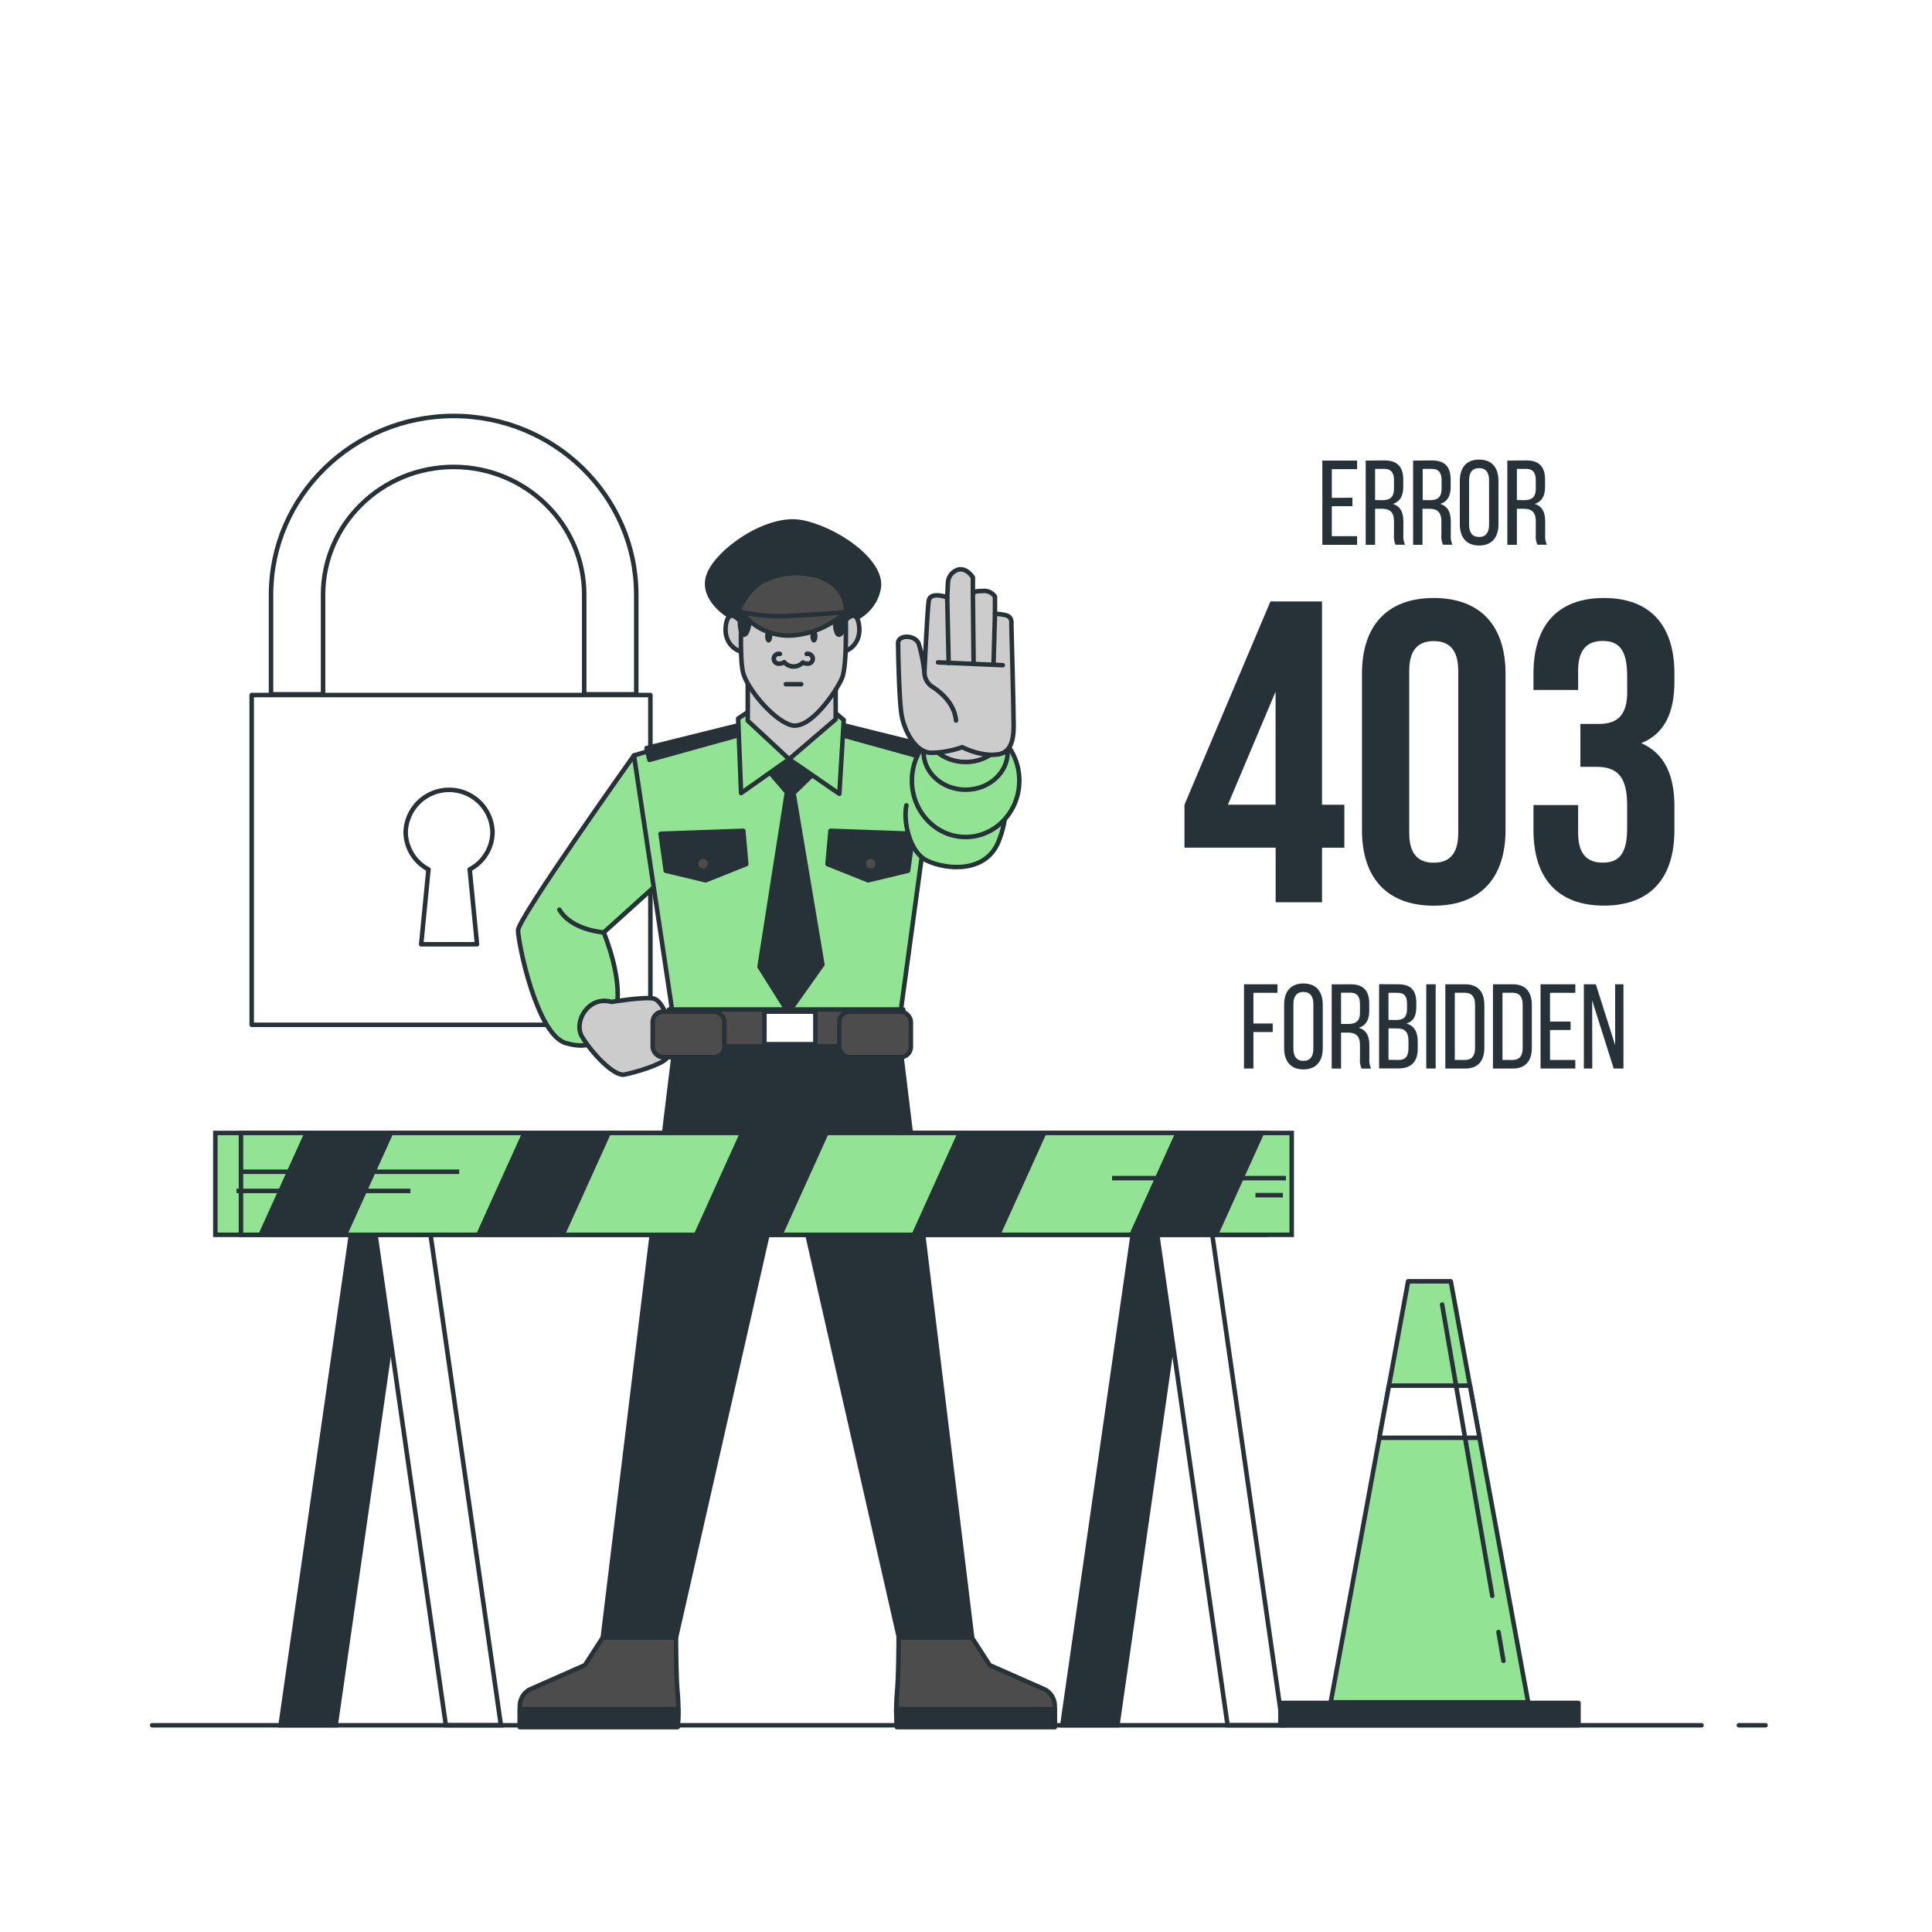 <svg class="animated" id="freepik_stories-403-error-forbidden" xmlns="http://www.w3.org/2000/svg" viewBox="0 0 500 500" version="1.1" xmlns:xlink="http://www.w3.org/1999/xlink" xmlns:svgjs="http://svgjs.com/svgjs"><style>svg#freepik_stories-403-error-forbidden:not(.animated) .animable {opacity: 0;}svg#freepik_stories-403-error-forbidden.animated #freepik--Character--inject-2 {animation: 3s Infinite  linear heartbeat;animation-delay: 0s;}            @keyframes heartbeat {                0% {                    transform: scale(1);                }                10% {                    transform: scale(1.1);                }                30% {                    transform: scale(1);                }                40% {                    transform: scale(1);                }                50% {                    transform: scale(1.1);                }                60% {                    transform: scale(1);                }                100% {                    transform: scale(1);                }            }        </style><g id="freepik--Padlock--inject-2" class="animable" style="transform-origin: 116.73px 186.435px;"><path d="M83.61,179.69V153.92c0-18.24,15.16-33.08,33.79-33.08s33.79,14.84,33.79,33.08v25.77h13.47V153.92c0-25.51-21.2-46.27-47.26-46.27s-47.26,20.76-47.26,46.27v25.77Z" style="fill: none; stroke: rgb(38, 50, 56); stroke-linecap: round; stroke-linejoin: round; stroke-width: 1.166px; transform-origin: 117.4px 143.67px;" id="el0pylkq9diz1" class="animable"></path><rect x="65.14" y="179.87" width="103.18" height="85.35" style="fill: none; stroke: rgb(38, 50, 56); stroke-linecap: round; stroke-linejoin: round; stroke-width: 1.166px; transform-origin: 116.73px 222.545px;" id="ely352666dzxn" class="animable"></rect><path d="M127.46,215.32a11.24,11.24,0,0,0-22.47,0,11,11,0,0,0,5.9,9.68L109,244.38h14.45L121.56,225A11,11,0,0,0,127.46,215.32Z" style="fill: none; stroke: rgb(38, 50, 56); stroke-linecap: round; stroke-linejoin: round; stroke-width: 1.166px; transform-origin: 116.225px 224.398px;" id="elxjv4znxfhg" class="animable"></path></g><g id="freepik--Character--inject-2" class="animable animator-active" style="transform-origin: 203.535px 290.946px;"><polygon points="232.64 267.99 206.95 266.3 206.95 265.88 203.79 266.09 200.64 265.88 200.64 266.3 174.95 267.99 156 423.79 174.95 423.79 203.16 299.57 204.43 299.57 232.64 423.79 251.59 423.79 232.64 267.99" style="fill: rgb(38, 50, 56); stroke: rgb(38, 50, 56); stroke-linecap: round; stroke-linejoin: round; stroke-width: 1.166px; transform-origin: 203.795px 344.835px;" id="elzjn8gw3s5n" class="animable"></polygon><path d="M156,423.78l-4.63,7.16-14.32,6.32a4.88,4.88,0,0,0-2.52,4.21v5.47h40.84a54.21,54.21,0,0,0,0-8.84c-.42-4.21-.42-14.32-.42-14.32Z" style="fill: rgb(76, 76, 76); stroke: rgb(38, 50, 56); stroke-linecap: round; stroke-linejoin: round; stroke-width: 1.166px; transform-origin: 155.04px 435.36px;" id="elbk2f0zpale" class="animable"></path><path d="M134.53,442.31v4.63h40.84s.19-2,.19-4.63Z" style="fill: rgb(38, 50, 56); stroke: rgb(38, 50, 56); stroke-linecap: round; stroke-linejoin: round; stroke-width: 1.166px; transform-origin: 155.045px 444.625px;" id="el26fm6ay73xk" class="animable"></path><path d="M251.51,423.78l4.63,7.16,14.32,6.32a4.88,4.88,0,0,1,2.52,4.21v5.47H232.14a54.21,54.21,0,0,1,0-8.84c.42-4.21.42-14.32.42-14.32Z" style="fill: rgb(76, 76, 76); stroke: rgb(38, 50, 56); stroke-linecap: round; stroke-linejoin: round; stroke-width: 1.166px; transform-origin: 252.47px 435.36px;" id="elrkmva6lc0ff" class="animable"></path><path d="M273,442.31v4.63H232.14s-.18-2-.19-4.63Z" style="fill: rgb(38, 50, 56); stroke: rgb(38, 50, 56); stroke-linecap: round; stroke-linejoin: round; stroke-width: 1.166px; transform-origin: 252.475px 444.625px;" id="eludw3l5p0k7" class="animable"></path><path d="M164.07,195.51s-30,42.16-30,45.25,4.77,26.95,12.35,29.19,11.79-1.68,13.19-9.54-3.37-19.09-3.37-19.09l14-12.63Z" style="fill: rgb(146, 227, 148); stroke: rgb(38, 50, 56); stroke-linecap: round; stroke-linejoin: round; stroke-width: 1.166px; transform-origin: 152.155px 233.042px;" id="elxh89b22q8f" class="animable"></path><path d="M158.25,259.29s8.7-1.41,10.95-.85,3.93,5.9,3.93,5.9.84,7.86-.57,9.54-8.14,3.65-10.94,4.21-8.71-5.89-11-9.82S152.35,257.6,158.25,259.29Z" style="fill: rgb(204, 204, 204); stroke: rgb(38, 50, 56); stroke-linecap: round; stroke-linejoin: round; stroke-width: 1.166px; transform-origin: 161.673px 268.216px;" id="elgta3t25t43p" class="animable"></path><polygon points="170.38 193.6 164.07 195.51 174.01 261.86 233.09 261.86 242.08 195.89 234.05 192.83 204.41 186.33 170.38 193.6" style="fill: rgb(146, 227, 148); stroke: rgb(38, 50, 56); stroke-linecap: round; stroke-linejoin: round; stroke-width: 1.166px; transform-origin: 203.075px 224.095px;" id="els87kabddrk" class="animable"></polygon><polygon points="236.34 215.78 235.01 225.34 224.68 227.82 214.16 223.62 214.93 215.01 236.34 215.78" style="fill: rgb(38, 50, 56); stroke: rgb(38, 50, 56); stroke-linecap: round; stroke-linejoin: round; stroke-width: 1.166px; transform-origin: 225.25px 221.415px;" id="el5o67d25y3ro" class="animable"></polygon><circle cx="225.35" cy="223.52" r="1.82" style="fill: rgb(76, 76, 76); stroke: rgb(38, 50, 56); stroke-linecap: round; stroke-linejoin: round; stroke-width: 1.166px; transform-origin: 225.35px 223.52px;" id="elyp3ogrfk1tk" class="animable"></circle><polygon points="198.1 198.57 203.65 205.07 196.57 250.19 204.03 262.05 212.83 249.62 205.37 205.26 211.68 199.14 204.99 190.54 198.1 198.57" style="fill: rgb(38, 50, 56); stroke: rgb(38, 50, 56); stroke-linecap: round; stroke-linejoin: round; stroke-width: 1.166px; transform-origin: 204.7px 226.295px;" id="ell1z5tc4zpu9" class="animable"></polygon><polygon points="192.75 187.29 167.32 193.6 168.09 196.66 192.94 189.77 192.75 187.29" style="fill: rgb(38, 50, 56); stroke: rgb(38, 50, 56); stroke-linecap: round; stroke-linejoin: round; stroke-width: 1.166px; transform-origin: 180.13px 191.975px;" id="elh3t3yrlqc7s" class="animable"></polygon><polygon points="213.59 186.52 239.02 192.83 238.26 195.89 213.4 189.01 213.59 186.52" style="fill: rgb(38, 50, 56); stroke: rgb(38, 50, 56); stroke-linecap: round; stroke-linejoin: round; stroke-width: 1.166px; transform-origin: 226.21px 191.205px;" id="elasgqk08d5af" class="animable"></polygon><path d="M239,192.83s9.62,2.17,15.51,5.54,7.3,10.95,3.93,19.37-13.75,7.3-18.52,5-6.18-10.66-5.34-14.31" style="fill: rgb(146, 227, 148); stroke: rgb(38, 50, 56); stroke-linecap: round; stroke-linejoin: round; stroke-width: 1.166px; transform-origin: 247.293px 208.614px;" id="el0blw7lrv6mos" class="animable"></path><polygon points="193.9 184.04 191.03 185.95 191.79 205.26 204.22 196.47 217.22 205.45 218.37 186.33 214.93 183.46 193.9 184.04" style="fill: rgb(146, 227, 148); stroke: rgb(38, 50, 56); stroke-linecap: round; stroke-linejoin: round; stroke-width: 1.166px; transform-origin: 204.7px 194.455px;" id="elpyeynk19lv" class="animable"></polygon><path d="M219,161.07s7.06-1.72,8.39-8.78S216,136.64,207.18,135.12s-21.75,7.63-23.85,13.93,6.1,12.59,14.88,13.93S219,161.07,219,161.07Z" style="fill: rgb(38, 50, 56); stroke: rgb(38, 50, 56); stroke-linecap: round; stroke-linejoin: round; stroke-width: 1.166px; transform-origin: 205.242px 149.128px;" id="el6tszlwqjaix" class="animable"></path><path d="M192.68,162.22s-3.82-5.92-4.77-.77,3.05,7.44,4.77,7.25S192.68,162.22,192.68,162.22Z" style="fill: rgb(204, 204, 204); stroke: rgb(38, 50, 56); stroke-linecap: round; stroke-linejoin: round; stroke-width: 1.166px; transform-origin: 190.605px 164.028px;" id="el31pkafajf2y" class="animable"></path><path d="M217.49,162.22s3.82-5.92,4.77-.77-3,7.44-4.77,7.25S217.49,162.22,217.49,162.22Z" style="fill: rgb(204, 204, 204); stroke: rgb(38, 50, 56); stroke-linecap: round; stroke-linejoin: round; stroke-width: 1.166px; transform-origin: 219.554px 164.028px;" id="elpgr3yfrvkbc" class="animable"></path><polygon points="193.52 173.9 193.52 186.52 204.22 196.47 216.27 186.14 216.27 174.29 193.52 173.9" style="fill: rgb(204, 204, 204); stroke: rgb(38, 50, 56); stroke-linecap: round; stroke-linejoin: round; stroke-width: 1.166px; transform-origin: 204.895px 185.185px;" id="el12uoht1lvrnn" class="animable"></polygon><path d="M191.92,158.4s-.58,11.83.38,15.65,7.25,11.83,12.21,13.55,11.83-8.59,13.36-12,.95-17.94.95-17.94-2.09-5-6.29-6.48S195.35,147,191.92,158.4Z" style="fill: rgb(204, 204, 204); stroke: rgb(38, 50, 56); stroke-linecap: round; stroke-linejoin: round; stroke-width: 1.166px; transform-origin: 205.337px 168.795px;" id="elofxuv76eok" class="animable"></path><path d="M199.85,164.68c0,.9-.41,1.63-.92,1.63s-.92-.73-.92-1.63.41-1.63.92-1.63S199.85,163.78,199.85,164.68Z" style="fill: rgb(38, 50, 56); transform-origin: 198.93px 164.68px;" id="elr2ngcxqlvsn" class="animable"></path><path d="M211.56,164.68c0,.9-.41,1.63-.92,1.63s-.92-.73-.92-1.63.41-1.63.92-1.63S211.56,163.78,211.56,164.68Z" style="fill: rgb(38, 50, 56); transform-origin: 210.64px 164.68px;" id="el25ujvby8ose" class="animable"></path><path d="M201.84,169.24a1.28,1.28,0,1,0,0,2.49,1.74,1.74,0,0,0,1.11-.37,3.21,3.21,0,0,0,4.82.08,1.8,1.8,0,0,0,1,.29,1.28,1.28,0,1,0,0-2.49" style="fill: rgb(204, 204, 204); stroke: rgb(38, 50, 56); stroke-linecap: round; stroke-linejoin: round; stroke-width: 1.166px; transform-origin: 205.305px 170.848px;" id="elgsd15nte76" class="animable"></path><line x1="203.36" y1="177.07" x2="207.35" y2="177.07" style="fill: rgb(204, 204, 204); stroke: rgb(38, 50, 56); stroke-linecap: round; stroke-linejoin: round; stroke-width: 1.166px; transform-origin: 205.355px 177.07px;" id="elkv98imzyt5f" class="animable"></line><path d="M191.48,161.27s.14,3.84,1.42,2.84,1.7-7.52.57-8.37S191.48,159.29,191.48,161.27Z" style="fill: rgb(38, 50, 56); stroke: rgb(38, 50, 56); stroke-linecap: round; stroke-linejoin: round; stroke-width: 1.166px; transform-origin: 192.803px 159.954px;" id="elpro92ma06j" class="animable"></path><path d="M216.11,161.27s.15,3.84,1.42,2.84,1.71-7.52.57-8.37S216.11,159.29,216.11,161.27Z" style="fill: rgb(38, 50, 56); stroke: rgb(38, 50, 56); stroke-linecap: round; stroke-linejoin: round; stroke-width: 1.166px; transform-origin: 217.434px 159.954px;" id="elji85zwzx0o" class="animable"></path><path d="M191.48,158.15s.43.35.42.52c1.85,1,6.1,2.84,13,3.21a26.56,26.56,0,0,0,14-3.43c0-.51,0-.81,0-.82-.17-4.47-3.49-7.45-7.6-8.59a19.57,19.57,0,0,0-12.24.61,12,12,0,0,0-5.07,3.65C193.48,153.86,190.78,157.59,191.48,158.15Z" style="fill: rgb(76, 76, 76); stroke: rgb(38, 50, 56); stroke-linecap: round; stroke-linejoin: round; stroke-width: 1.166px; transform-origin: 205.132px 155.117px;" id="el6o7e4o81oql" class="animable"></path><path d="M191.92,158.4a45.19,45.19,0,0,0,13,.95c8.21-.38,13.92-.95,13.92-.95a22.64,22.64,0,0,1-13.8,6.06A15.14,15.14,0,0,1,191.92,158.4Z" style="fill: rgb(76, 76, 76); stroke: rgb(38, 50, 56); stroke-linecap: round; stroke-linejoin: round; stroke-width: 1.166px; transform-origin: 205.38px 161.446px;" id="el7mfr2h3c5qf" class="animable"></path><polygon points="170.96 215.78 172.29 225.34 182.62 227.82 193.13 223.62 192.37 215.01 170.96 215.78" style="fill: rgb(38, 50, 56); stroke: rgb(38, 50, 56); stroke-linecap: round; stroke-linejoin: round; stroke-width: 1.166px; transform-origin: 182.045px 221.415px;" id="el8yhumqsomr" class="animable"></polygon><circle cx="181.95" cy="223.52" r="1.82" style="fill: rgb(76, 76, 76); stroke: rgb(38, 50, 56); stroke-linecap: round; stroke-linejoin: round; stroke-width: 1.166px; transform-origin: 181.95px 223.52px;" id="elo1ndvei2stc" class="animable"></circle><rect x="173.13" y="261.25" width="60.63" height="9.54" style="fill: rgb(76, 76, 76); stroke: rgb(38, 50, 56); stroke-linecap: round; stroke-linejoin: round; stroke-width: 1.166px; transform-origin: 203.445px 266.02px;" id="elf8ijdhbb06f" class="animable"></rect><rect x="168.92" y="261.81" width="18.53" height="11.79" rx="2.67" style="fill: rgb(76, 76, 76); stroke: rgb(38, 50, 56); stroke-linecap: round; stroke-linejoin: round; stroke-width: 1.166px; transform-origin: 178.185px 267.705px;" id="el01wry4ffh0xq" class="animable"></rect><rect x="217.2" y="261.81" width="18.53" height="11.79" rx="2.67" style="fill: rgb(76, 76, 76); stroke: rgb(38, 50, 56); stroke-linecap: round; stroke-linejoin: round; stroke-width: 1.166px; transform-origin: 226.465px 267.705px;" id="eljeftb396mrs" class="animable"></rect><rect x="197.83" y="261.81" width="13.19" height="8.42" style="fill: rgb(255, 255, 255); stroke: rgb(38, 50, 56); stroke-linecap: round; stroke-linejoin: round; stroke-width: 1.166px; transform-origin: 204.425px 266.02px;" id="eleldcqhlkfrf" class="animable"></rect><path d="M156.28,241.32s-8.42-.56-11.51-5.9" style="fill: none; stroke: rgb(38, 50, 56); stroke-linecap: round; stroke-linejoin: round; stroke-width: 1.166px; transform-origin: 150.525px 238.37px;" id="elo8yw3fy6nv" class="animable"></path><ellipse cx="249.9" cy="202.02" rx="13.9" ry="14.6" style="fill: rgb(146, 227, 148); stroke: rgb(38, 50, 56); stroke-linecap: round; stroke-linejoin: round; stroke-width: 1.166px; transform-origin: 249.9px 202.02px;" id="elf22twastkn7" class="animable"></ellipse><ellipse cx="249.9" cy="194.63" rx="10.88" ry="9.75" style="fill: rgb(146, 227, 148); stroke: rgb(38, 50, 56); stroke-linecap: round; stroke-linejoin: round; stroke-width: 1.166px; transform-origin: 249.9px 194.63px;" id="eldqh6x76uzfl" class="animable"></ellipse><ellipse cx="249.9" cy="187.46" rx="10.88" ry="9.75" style="fill: rgb(204, 204, 204); stroke: rgb(38, 50, 56); stroke-linecap: round; stroke-linejoin: round; stroke-width: 1.166px; transform-origin: 249.9px 187.46px;" id="elqqenioe6rzf" class="animable"></ellipse><path d="M232.42,166.44s.19,14.38.92,18.62,3.69,9.77,7.75,9.77a25.53,25.53,0,0,0,7.93-1.47s4.79,2.58,9.4,1.84,3.87-7.19,3.87-10-.55-23.6-.55-23.6.37-2-1.48-2.39a15.8,15.8,0,0,0-2.76-.37v-4.43a3.36,3.36,0,0,0-3.14-1.47c-2.39,0-2.58.55-2.58.55v-4.06s-2-3.23-4.61-1.66a3.68,3.68,0,0,0-1.84,2.95l-.19,3.88s-4.42-1.66-4.79.92S239.24,174,239.24,174a40.86,40.86,0,0,0-1.47-7.38C236.85,164.22,232.42,164.22,232.42,166.44Z" style="fill: rgb(204, 204, 204); stroke: rgb(38, 50, 56); stroke-linecap: round; stroke-linejoin: round; stroke-width: 1.166px; transform-origin: 247.377px 171.336px;" id="els6konfuh02j" class="animable"></path><line x1="245.14" y1="154.64" x2="245.51" y2="171.6" style="fill: none; stroke: rgb(38, 50, 56); stroke-linecap: round; stroke-linejoin: round; stroke-width: 1.166px; transform-origin: 245.325px 163.12px;" id="elicng304h2ul" class="animable"></line><line x1="251.78" y1="153.53" x2="251.97" y2="171.78" style="fill: none; stroke: rgb(38, 50, 56); stroke-linecap: round; stroke-linejoin: round; stroke-width: 1.166px; transform-origin: 251.875px 162.655px;" id="elhzb086fzqsw" class="animable"></line><line x1="257.5" y1="158.88" x2="257.13" y2="171.6" style="fill: none; stroke: rgb(38, 50, 56); stroke-linecap: round; stroke-linejoin: round; stroke-width: 1.166px; transform-origin: 257.315px 165.24px;" id="el6zdh00b07hq" class="animable"></line><line x1="242.75" y1="171.42" x2="259.53" y2="172.15" style="fill: none; stroke: rgb(38, 50, 56); stroke-linecap: round; stroke-linejoin: round; stroke-width: 1.166px; transform-origin: 251.14px 171.785px;" id="el85ydkmvausy" class="animable"></line><path d="M239.24,174a4.51,4.51,0,0,0,1.81,3.58c1.82,1.14,5.92,4.1,6.37,8.88" style="fill: none; stroke: rgb(38, 50, 56); stroke-linecap: round; stroke-linejoin: round; stroke-width: 1.166px; transform-origin: 243.33px 180.23px;" id="elhumnfvhz47h" class="animable"></path></g><g id="freepik--Text--inject-2" class="animable" style="transform-origin: 369.94px 197.85px;"><path d="M350,128.81V131h-5.33v7.76h6.55V141h-9v-21.8h9v2.21h-6.55v7.44Z" style="fill: rgb(38, 50, 56); transform-origin: 346.72px 130.1px;" id="elhijmxho9kba" class="animable"></path><path d="M358.3,119.16c3.42,0,4.86,1.74,4.86,5v1.78c0,2.4-.84,3.89-2.71,4.48,2,.59,2.74,2.21,2.74,4.55v3.4a5.49,5.49,0,0,0,.43,2.61h-2.46a5.7,5.7,0,0,1-.4-2.64v-3.43c0-2.46-1.15-3.24-3.18-3.24h-1.71V141h-2.43v-21.8Zm-.63,10.28c1.94,0,3.09-.63,3.09-3v-2.09c0-2-.72-3-2.52-3h-2.37v8.07Z" style="fill: rgb(38, 50, 56); transform-origin: 358.53px 130.08px;" id="elap2dq1j76o" class="animable"></path><path d="M370.57,119.16c3.43,0,4.86,1.74,4.86,5v1.78c0,2.4-.84,3.89-2.71,4.48,2,.59,2.74,2.21,2.74,4.55v3.4a5.37,5.37,0,0,0,.44,2.61h-2.46a5.66,5.66,0,0,1-.41-2.64v-3.43c0-2.46-1.15-3.24-3.18-3.24h-1.71V141h-2.43v-21.8ZM370,129.44c1.93,0,3.08-.63,3.08-3v-2.09c0-2-.71-3-2.52-3h-2.37v8.07Z" style="fill: rgb(38, 50, 56); transform-origin: 370.805px 130.08px;" id="elysrtrpyy2w" class="animable"></path><path d="M377.8,124.42c0-3.33,1.65-5.48,5-5.48s5,2.15,5,5.48V135.7c0,3.3-1.65,5.48-5,5.48s-5-2.18-5-5.48Zm2.4,11.4c0,2,.84,3.15,2.58,3.15s2.59-1.15,2.59-3.15V124.3c0-2-.81-3.15-2.59-3.15s-2.58,1.18-2.58,3.15Z" style="fill: rgb(38, 50, 56); transform-origin: 382.8px 130.06px;" id="el4jy3kff1c15" class="animable"></path><path d="M395,119.16c3.43,0,4.86,1.74,4.86,5v1.78c0,2.4-.84,3.89-2.71,4.48,2,.59,2.74,2.21,2.74,4.55v3.4a5.37,5.37,0,0,0,.44,2.61h-2.46a5.66,5.66,0,0,1-.41-2.64v-3.43c0-2.46-1.15-3.24-3.18-3.24h-1.71V141H390.1v-21.8Zm-.62,10.28c1.93,0,3.08-.63,3.08-3v-2.09c0-2-.71-3-2.52-3h-2.37v8.07Z" style="fill: rgb(38, 50, 56); transform-origin: 395.215px 130.08px;" id="el1nygtauvtgq" class="animable"></path><path d="M329.38,264.88v2.21h-5v9.44h-2.43v-21.8h8.66v2.21h-6.23v7.94Z" style="fill: rgb(38, 50, 56); transform-origin: 326.28px 265.63px;" id="elcibj4wbxtui" class="animable"></path><path d="M332.33,260c0-3.33,1.66-5.48,5-5.48s5,2.15,5,5.48v11.28c0,3.3-1.65,5.48-5,5.48s-5-2.18-5-5.48Zm2.4,11.4c0,2,.84,3.15,2.59,3.15s2.58-1.15,2.58-3.15V259.87c0-2-.81-3.15-2.58-3.15s-2.59,1.18-2.59,3.15Z" style="fill: rgb(38, 50, 56); transform-origin: 337.33px 265.64px;" id="elt7b92071lc" class="animable"></path><path d="M349.5,254.73c3.42,0,4.86,1.74,4.86,5v1.78c0,2.4-.84,3.89-2.71,4.48,2,.59,2.74,2.21,2.74,4.55v3.4a5.37,5.37,0,0,0,.44,2.61h-2.46a5.53,5.53,0,0,1-.41-2.64v-3.43c0-2.46-1.15-3.24-3.18-3.24h-1.71v9.31h-2.43v-21.8ZM348.88,265c1.93,0,3.08-.63,3.08-3v-2.09c0-2-.72-3-2.52-3h-2.37V265Z" style="fill: rgb(38, 50, 56); transform-origin: 349.735px 265.64px;" id="el6sek6ltjjl4" class="animable"></path><path d="M361.8,254.73c3.4,0,4.74,1.62,4.74,4.83v1c0,2.31-.66,3.74-2.56,4.33,2.12.6,2.93,2.28,2.93,4.68v1.83c0,3.28-1.59,5.11-5,5.11h-5v-21.8Zm-.59,9.25c1.93,0,2.93-.62,2.93-2.9V259.8c0-1.93-.66-2.86-2.4-2.86h-2.4v7Zm.72,10.34c1.77,0,2.58-.93,2.58-3v-1.93c0-2.43-1-3.24-3.05-3.24h-2.12v8.13Z" style="fill: rgb(38, 50, 56); transform-origin: 361.91px 265.61px;" id="elml5mvzlvgn" class="animable"></path><path d="M371.55,254.73v21.8h-2.43v-21.8Z" style="fill: rgb(38, 50, 56); transform-origin: 370.335px 265.63px;" id="el6dhveqtaxx3" class="animable"></path><path d="M379.15,254.73c3.4,0,5,2,5,5.42v11c0,3.34-1.56,5.39-5,5.39h-5.1v-21.8Zm0,19.59c1.75,0,2.59-1.09,2.59-3.08V260c0-2-.84-3.08-2.62-3.08h-2.62v17.38Z" style="fill: rgb(38, 50, 56); transform-origin: 379.1px 265.635px;" id="elx4559p7mfe" class="animable"></path><path d="M391.49,254.73c3.39,0,4.95,2,4.95,5.42v11c0,3.34-1.56,5.39-4.95,5.39h-5.11v-21.8Zm0,19.59c1.74,0,2.58-1.09,2.58-3.08V260c0-2-.84-3.08-2.61-3.08h-2.62v17.38Z" style="fill: rgb(38, 50, 56); transform-origin: 391.41px 265.635px;" id="elozfr8651x9g" class="animable"></path><path d="M406.47,264.38v2.18h-5.33v7.76h6.55v2.21h-9v-21.8h9v2.21h-6.55v7.44Z" style="fill: rgb(38, 50, 56); transform-origin: 403.19px 265.63px;" id="el9p7agnsv2nb" class="animable"></path><path d="M412.08,276.53H409.9v-21.8H413l5,15.76V254.73h2.15v21.8h-2.53l-5.57-17.63Z" style="fill: rgb(38, 50, 56); transform-origin: 415.025px 265.63px;" id="el2nz1gugroej" class="animable"></path><path d="M306.54,208.26l22.25-52.61h13.35v52.61h5.78v11.12h-5.78V233.5h-12V219.38H306.54Zm23.58,0V179l-12.34,29.25Z" style="fill: rgb(38, 50, 56); transform-origin: 327.23px 194.575px;" id="elxi0sf4uwwfk" class="animable"></path><path d="M352.48,174.33c0-12.45,6.56-19.57,18.57-19.57s18.58,7.12,18.58,19.57v40.49c0,12.46-6.57,19.57-18.58,19.57s-18.57-7.11-18.57-19.57Zm12.23,41.27c0,5.56,2.45,7.67,6.34,7.67s6.34-2.11,6.34-7.67v-42c0-5.57-2.44-7.68-6.34-7.68s-6.34,2.11-6.34,7.68Z" style="fill: rgb(38, 50, 56); transform-origin: 371.055px 194.575px;" id="el7tdlnn8b8ut" class="animable"></path><path d="M421.1,174.78c0-7-2.44-8.9-6.34-8.9s-6.34,2.11-6.34,7.68v5H396.86v-4.23c0-12.45,6.22-19.57,18.24-19.57s18.24,7.12,18.24,19.57v2c0,8.34-2.67,13.57-8.57,16,6.12,2.67,8.57,8.45,8.57,16.35v6.12c0,12.46-6.23,19.57-18.24,19.57s-18.24-7.11-18.24-19.57v-6.45h11.56v7.23c0,5.56,2.45,7.67,6.34,7.67s6.34-1.89,6.34-8.78v-6.12c0-7.23-2.44-9.9-8-9.9H409V187.35h4.78c4.56,0,7.34-2,7.34-8.23Z" style="fill: rgb(38, 50, 56); transform-origin: 415.1px 194.565px;" id="elxv0gp4qblla" class="animable"></path></g><g id="freepik--security-barrier--inject-2" class="animable" style="transform-origin: 232.12px 369.86px;"><polygon points="86.87 446.5 72.61 446.5 91.62 313.99 105.88 313.99 86.87 446.5" style="fill: rgb(38, 50, 56); stroke: rgb(38, 50, 56); stroke-miterlimit: 10; stroke-width: 1.166px; transform-origin: 89.245px 380.245px;" id="elb8jz20ou4yu" class="animable"></polygon><polygon points="115.39 446.5 129.64 446.5 110.63 313.99 96.38 313.99 115.39 446.5" style="fill: rgb(255, 255, 255); stroke: rgb(38, 50, 56); stroke-miterlimit: 10; stroke-width: 1.166px; transform-origin: 113.01px 380.245px;" id="elofnsn1ow56a" class="animable"></polygon><polygon points="289.18 446.5 274.93 446.5 293.93 313.99 308.19 313.99 289.18 446.5" style="fill: rgb(38, 50, 56); stroke: rgb(38, 50, 56); stroke-miterlimit: 10; stroke-width: 1.166px; transform-origin: 291.56px 380.245px;" id="elppfazik2ur" class="animable"></polygon><polygon points="317.7 446.5 331.95 446.5 312.94 313.99 298.69 313.99 317.7 446.5" style="fill: rgb(255, 255, 255); stroke: rgb(38, 50, 56); stroke-miterlimit: 10; stroke-width: 1.166px; transform-origin: 315.32px 380.245px;" id="elkot6m7vyd6" class="animable"></polygon><rect x="55.73" y="293.21" width="271.93" height="26.36" style="fill: rgb(146, 227, 148); stroke: rgb(38, 50, 56); stroke-miterlimit: 10; stroke-width: 1.166px; transform-origin: 191.695px 306.39px;" id="elge15qal97ip" class="animable"></rect><rect x="62.36" y="293.21" width="271.93" height="26.36" style="fill: rgb(146, 227, 148); stroke: rgb(38, 50, 56); stroke-miterlimit: 10; stroke-width: 1.166px; transform-origin: 198.325px 306.39px;" id="elxcdvugj6e5" class="animable"></rect><polygon points="66.81 319.57 89.89 319.57 101.82 293.21 78.74 293.21 66.81 319.57" style="fill: rgb(38, 50, 56); transform-origin: 84.315px 306.39px;" id="el7fius61k3eo" class="animable"></polygon><polygon points="158.17 293.21 135.09 293.21 123.16 319.57 146.24 319.57 158.17 293.21" style="fill: rgb(38, 50, 56); transform-origin: 140.665px 306.39px;" id="elgi41ys56h5" class="animable"></polygon><polygon points="327.21 293.21 304.13 293.21 292.21 319.57 315.29 319.57 327.21 293.21" style="fill: rgb(38, 50, 56); transform-origin: 309.71px 306.39px;" id="el9ov1cgc63ie" class="animable"></polygon><polygon points="270.87 293.21 247.78 293.21 235.86 319.57 258.94 319.57 270.87 293.21" style="fill: rgb(38, 50, 56); transform-origin: 253.365px 306.39px;" id="el74oy7ueva24" class="animable"></polygon><polygon points="214.52 293.21 191.44 293.21 179.51 319.57 202.59 319.57 214.52 293.21" style="fill: rgb(38, 50, 56); transform-origin: 197.015px 306.39px;" id="elhlg4jd0s4ic" class="animable"></polygon><line x1="332.8" y1="304.9" x2="287.8" y2="304.9" style="fill: none; stroke: rgb(38, 50, 56); stroke-miterlimit: 10; stroke-width: 1.166px; transform-origin: 310.3px 304.9px;" id="elfplirx3a55e" class="animable"></line><line x1="332.01" y1="309.31" x2="324.91" y2="309.31" style="fill: none; stroke: rgb(38, 50, 56); stroke-miterlimit: 10; stroke-width: 1.166px; transform-origin: 328.46px 309.31px;" id="elg3fqut4ohw4" class="animable"></line><line x1="61.21" y1="308.21" x2="106.21" y2="308.21" style="fill: none; stroke: rgb(38, 50, 56); stroke-miterlimit: 10; stroke-width: 1.166px; transform-origin: 83.71px 308.21px;" id="elkn15tmr6avi" class="animable"></line><line x1="62" y1="303.25" x2="118.84" y2="303.25" style="fill: none; stroke: rgb(38, 50, 56); stroke-miterlimit: 10; stroke-width: 1.166px; transform-origin: 90.42px 303.25px;" id="elax72vr18c3u" class="animable"></line><rect x="331.37" y="440.72" width="77.14" height="5.79" style="fill: rgb(38, 50, 56); stroke: rgb(38, 50, 56); stroke-linecap: round; stroke-linejoin: round; stroke-width: 1.166px; transform-origin: 369.94px 443.615px;" id="elxuma4kxvzrg" class="animable"></rect><polygon points="395.49 440.56 344.39 440.56 364.42 331.6 375.46 331.6 395.49 440.56" style="fill: rgb(146, 227, 148); stroke: rgb(38, 50, 56); stroke-linecap: round; stroke-linejoin: round; stroke-width: 1.166px; transform-origin: 369.94px 386.08px;" id="el74wnu9sjwcc" class="animable"></polygon><polygon points="356.98 372.1 382.91 372.1 380.42 358.6 359.46 358.6 356.98 372.1" style="fill: rgb(255, 255, 255); stroke: rgb(38, 50, 56); stroke-linecap: round; stroke-linejoin: round; stroke-width: 1.166px; transform-origin: 369.945px 365.35px;" id="elbyxo884mtlr" class="animable"></polygon><line x1="387.81" y1="422.37" x2="389.09" y2="429.82" style="fill: rgb(146, 227, 148); stroke: rgb(38, 50, 56); stroke-linecap: round; stroke-linejoin: round; stroke-width: 1.166px; transform-origin: 388.45px 426.095px;" id="el1u5p6sr9c4o" class="animable"></line><line x1="373.22" y1="337.62" x2="386.2" y2="413" style="fill: rgb(146, 227, 148); stroke: rgb(38, 50, 56); stroke-linecap: round; stroke-linejoin: round; stroke-width: 1.166px; transform-origin: 379.71px 375.31px;" id="elo0evq6eymi8" class="animable"></line></g><g id="freepik--Floor--inject-2" class="animable" style="transform-origin: 248.145px 446.5px;"><line x1="450.01" y1="446.5" x2="456.92" y2="446.5" style="fill: none; stroke: rgb(38, 50, 56); stroke-linecap: round; stroke-linejoin: round; stroke-width: 1.166px; transform-origin: 453.465px 446.5px;" id="elzjeb7awwyy" class="animable"></line><line x1="39.37" y1="446.5" x2="440.36" y2="446.5" style="fill: none; stroke: rgb(38, 50, 56); stroke-linecap: round; stroke-linejoin: round; stroke-width: 1.166px; transform-origin: 239.865px 446.5px;" id="elep5izt82tk" class="animable"></line></g><defs>     <filter id="active" height="200%">         <feMorphology in="SourceAlpha" result="DILATED" operator="dilate" radius="2"></feMorphology>                <feFlood flood-color="#32DFEC" flood-opacity="1" result="PINK"></feFlood>        <feComposite in="PINK" in2="DILATED" operator="in" result="OUTLINE"></feComposite>        <feMerge>            <feMergeNode in="OUTLINE"></feMergeNode>            <feMergeNode in="SourceGraphic"></feMergeNode>        </feMerge>    </filter>    <filter id="hover" height="200%">        <feMorphology in="SourceAlpha" result="DILATED" operator="dilate" radius="2"></feMorphology>                <feFlood flood-color="#ff0000" flood-opacity="0.5" result="PINK"></feFlood>        <feComposite in="PINK" in2="DILATED" operator="in" result="OUTLINE"></feComposite>        <feMerge>            <feMergeNode in="OUTLINE"></feMergeNode>            <feMergeNode in="SourceGraphic"></feMergeNode>        </feMerge>            <feColorMatrix type="matrix" values="0   0   0   0   0                0   1   0   0   0                0   0   0   0   0                0   0   0   1   0 "></feColorMatrix>    </filter></defs></svg>